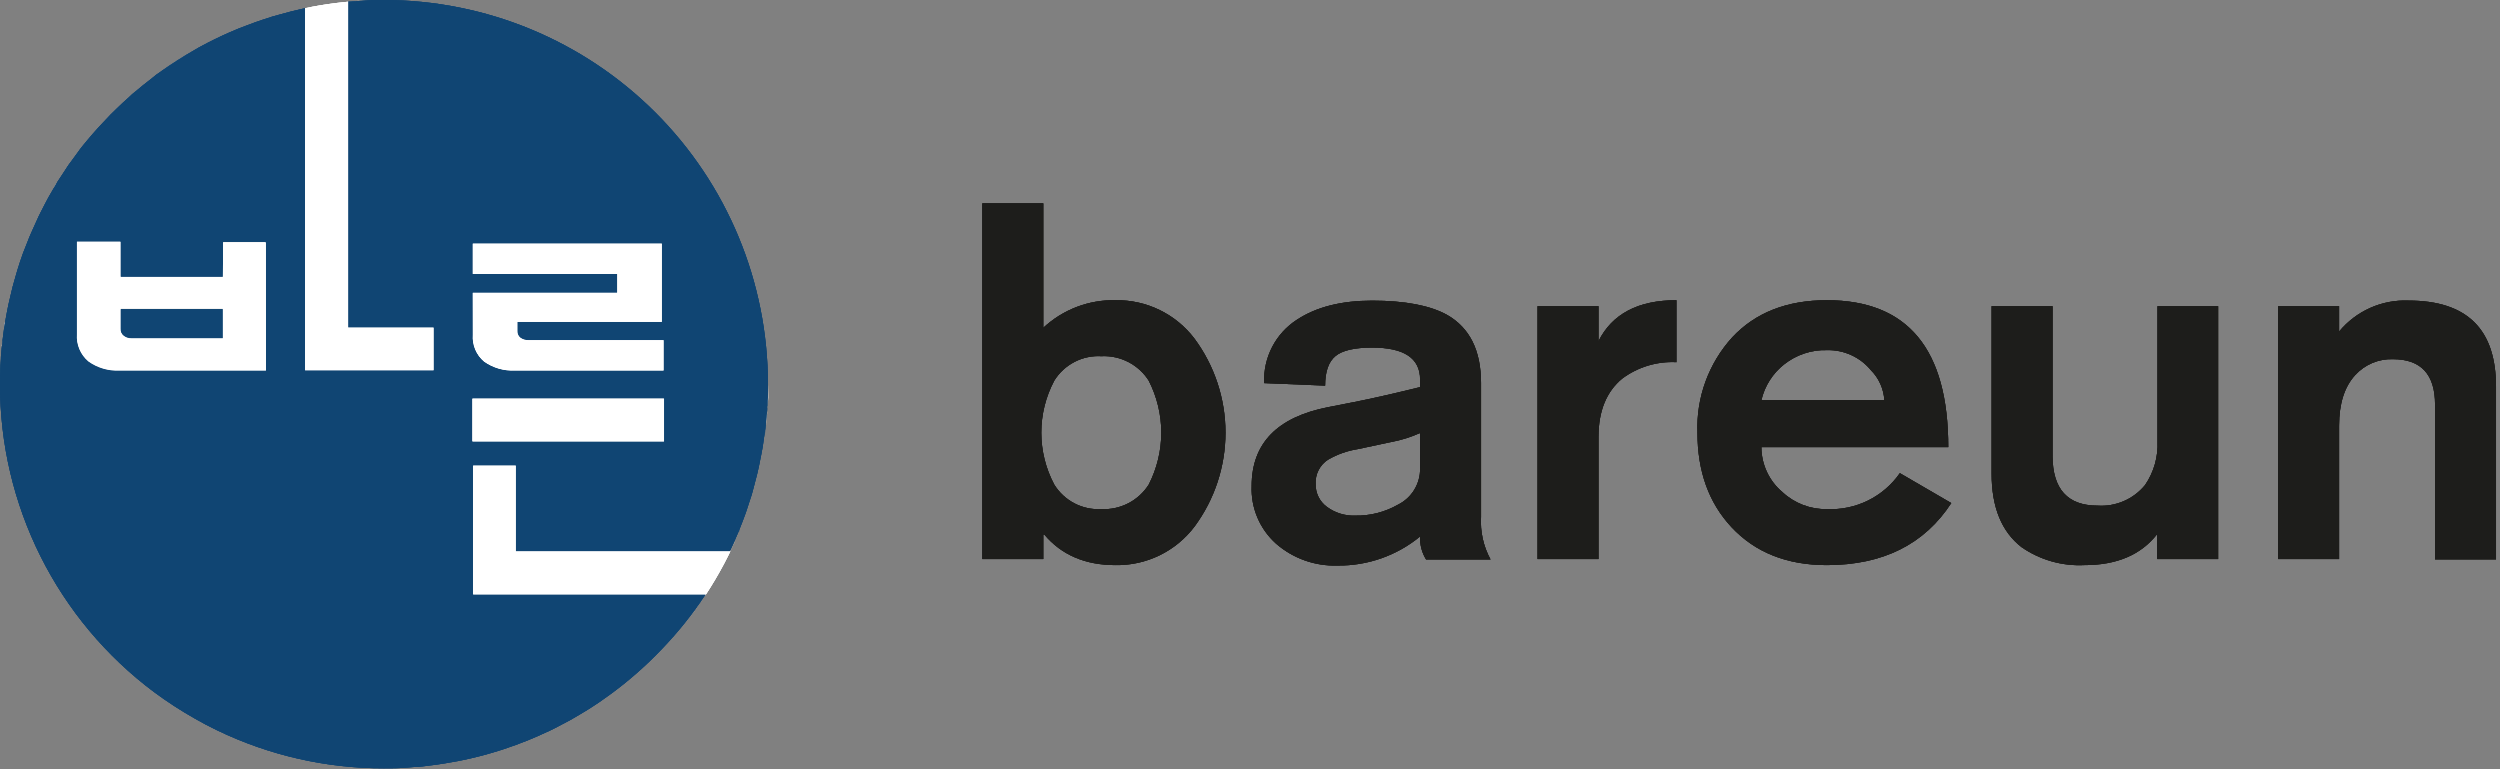 <svg width="351" height="108" viewBox="0 0 351 108" fill="none" xmlns="http://www.w3.org/2000/svg">
<rect x="0" y="0" width="351" height="108" fill="#808080" stroke="none"/>
<g clip-path="url(#clip0_21_218)">
<path d="M137.92 78.49V28.55H146.48V46.02C149.227 43.459 152.865 42.07 156.62 42.15C158.763 42.115 160.884 42.585 162.811 43.524C164.738 44.462 166.416 45.841 167.71 47.55C170.535 51.367 172.06 55.991 172.06 60.74C172.06 65.489 170.535 70.113 167.71 73.93C166.418 75.642 164.74 77.024 162.813 77.964C160.886 78.904 158.764 79.376 156.62 79.34C152.36 79.34 149.027 77.91 146.62 75.05H146.48V78.49H137.92ZM154.62 50.01C153.313 49.935 152.01 50.215 150.849 50.819C149.687 51.422 148.71 52.328 148.02 53.44C146.825 55.688 146.2 58.194 146.2 60.74C146.2 63.286 146.825 65.792 148.02 68.04C148.709 69.154 149.686 70.062 150.847 70.667C152.009 71.273 153.312 71.553 154.62 71.48C155.935 71.546 157.244 71.263 158.414 70.659C159.584 70.054 160.573 69.151 161.28 68.04C162.438 65.781 163.042 63.279 163.042 60.74C163.042 58.201 162.438 55.699 161.28 53.44C160.572 52.33 159.583 51.428 158.413 50.826C157.243 50.223 155.934 49.942 154.62 50.01Z" fill="#1D1D1B"/>
<path d="M207.94 53.79V72.55C207.812 74.635 208.273 76.715 209.27 78.55H200.22C199.624 77.581 199.332 76.456 199.38 75.32C196.121 78.001 192.02 79.446 187.8 79.4C184.64 79.508 181.556 78.415 179.17 76.34C178.034 75.328 177.137 74.076 176.542 72.676C175.947 71.275 175.67 69.76 175.73 68.24C175.73 62.24 179.334 58.543 186.54 57.15L190.12 56.45C192.5 55.983 195.587 55.283 199.38 54.35V53.29C199.38 50.29 197.14 48.8 192.64 48.8C190.167 48.8 188.45 49.2 187.49 50C186.53 50.8 186.05 52.18 186.05 54.14L177.49 53.79C177.412 52.028 177.799 50.276 178.612 48.71C179.424 47.145 180.634 45.82 182.12 44.87C184.827 43.097 188.334 42.21 192.64 42.21C197.28 42.21 200.78 42.89 203.17 44.21C206.35 46.023 207.94 49.217 207.94 53.79ZM199.38 65.79V60.79C198.08 61.375 196.713 61.802 195.31 62.06L190.61 63.06C189.152 63.291 187.748 63.789 186.47 64.53C185.897 64.894 185.432 65.405 185.125 66.011C184.817 66.616 184.677 67.292 184.72 67.97C184.706 68.589 184.842 69.202 185.115 69.757C185.388 70.312 185.791 70.794 186.29 71.16C187.444 72.014 188.856 72.449 190.29 72.39C192.393 72.427 194.466 71.895 196.29 70.85C197.229 70.382 198.016 69.659 198.563 68.764C199.109 67.869 199.393 66.839 199.38 65.79Z" fill="#1D1D1B"/>
<path d="M215.87 78.49V42.99H224.43V47.9C226.35 44.067 229.997 42.15 235.37 42.15V50.85C232.639 50.709 229.943 51.526 227.75 53.16C225.543 54.987 224.437 57.7 224.43 61.3V78.49H215.87Z" fill="#1D1D1B"/>
<path d="M273.54 62.78H247.3C247.303 63.983 247.569 65.171 248.078 66.261C248.588 67.35 249.329 68.316 250.25 69.09C251.941 70.667 254.179 71.524 256.49 71.48C258.486 71.573 260.473 71.159 262.266 70.276C264.058 69.393 265.598 68.07 266.74 66.43L273.96 70.63C270.18 76.43 264.357 79.333 256.49 79.34C250.877 79.34 246.41 77.56 243.09 74C239.91 70.587 238.32 66.167 238.32 60.74C238.137 55.817 239.889 51.018 243.2 47.37C246.453 43.89 250.883 42.15 256.49 42.15C267.863 42.15 273.547 49.027 273.54 62.78ZM247.3 56.18H264.56C264.464 54.593 263.792 53.096 262.67 51.97C261.921 51.063 260.976 50.338 259.905 49.851C258.834 49.364 257.666 49.128 256.49 49.16C254.317 49.101 252.193 49.809 250.49 51.16C248.889 52.423 247.764 54.194 247.3 56.18Z" fill="#1D1D1B"/>
<path d="M311.43 42.99V78.49H302.87V74.98C300.61 77.893 297.197 79.347 292.63 79.34C289.491 79.494 286.39 78.604 283.81 76.81C281.017 74.637 279.62 71.197 279.62 66.49V42.99H288.18V63.99C288.18 68.657 290.283 70.99 294.49 70.99C295.751 71.075 297.014 70.859 298.174 70.358C299.334 69.857 300.358 69.086 301.16 68.11C302.392 66.318 303.007 64.173 302.91 62V42.99H311.43Z" fill="#1D1D1B"/>
<path d="M319.85 78.49V42.99H328.41V46.55C329.589 45.122 331.083 43.986 332.775 43.231C334.466 42.476 336.309 42.123 338.16 42.2C346.353 42.2 350.447 46.223 350.44 54.27V78.54H341.88V56.81C341.88 52.563 339.917 50.437 335.99 50.43C334.992 50.393 333.998 50.574 333.078 50.961C332.157 51.348 331.332 51.931 330.66 52.67C329.16 54.31 328.41 56.673 328.41 59.76V78.49H319.85Z" fill="#1D1D1B"/>
<path d="M0.25 48.74C0.25 48.41 0.32 48.07 0.36 47.74C0.32 48.07 0.28 48.41 0.25 48.74Z" fill="white"/>
<path d="M4.16 33.13C4.28 32.83 4.42 32.54 4.55 32.25C4.42 32.55 4.28 32.83 4.16 33.13Z" fill="white"/>
<path d="M22.81 9.9C24.183 8.933 25.603 8.027 27.07 7.18C25.597 8.02 24.177 8.927 22.81 9.9Z" fill="white"/>
<path d="M10.21 22.37C10.41 22.1 10.6 21.82 10.81 21.55C10.62 21.82 10.41 22.1 10.21 22.37Z" fill="white"/>
<path d="M5.17 30.88C5.32 30.56 5.48 30.24 5.64 29.88C5.48 30.24 5.32 30.55 5.17 30.88Z" fill="white"/>
<path d="M7.47 26.55C7.66 26.23 7.85 25.9 8.05 25.55C7.85 25.9 7.62 26.23 7.47 26.55Z" fill="white"/>
<path d="M105.62 69.43C105.42 70.07 105.22 70.7 105 71.33C105.2 70.7 105.4 70.07 105.62 69.43Z" fill="white"/>
<path d="M107.87 53.94C107.87 54.94 107.87 55.94 107.78 56.94C107.83 55.94 107.87 54.94 107.87 53.94Z" fill="white"/>
<path d="M2.23 38.55C2.31 38.28 2.38 38 2.47 37.73C2.38 38.03 2.31 38.31 2.23 38.55Z" fill="white"/>
<path d="M107.71 57.81C107.66 58.49 107.61 59.17 107.54 59.81C107.62 59.17 107.62 58.49 107.71 57.81Z" fill="white"/>
<path d="M0.56 46.19C0.61 45.84 0.66 45.49 0.72 45.19C0.62 45.49 0.62 45.84 0.56 46.19Z" fill="white"/>
<path d="M107.4 60.91C107.32 61.52 107.24 62.14 107.14 62.75C107.24 62.14 107.32 61.55 107.4 60.91Z" fill="white"/>
<path d="M16.92 46.19C16.905 46.381 16.938 46.573 17.017 46.748C17.096 46.922 17.217 47.075 17.37 47.19C17.673 47.431 18.053 47.555 18.44 47.54H31.29V43.42H16.92V46.19Z" fill="#104573"/>
<path d="M0.12 50.44C0.12 49.87 0.2 49.31 0.25 48.74C0.2 49.31 0.16 49.87 0.12 50.44Z" fill="#104573"/>
<path d="M0.36 47.73C0.42 47.22 0.48 46.73 0.56 46.19C0.48 46.7 0.42 47.22 0.36 47.73Z" fill="#104573"/>
<path d="M0.72 45.14C0.8 44.65 0.89 44.14 0.99 43.66C0.89 44.15 0.8 44.65 0.72 45.14Z" fill="#104573"/>
<path d="M0 53.83C0 52.99 -2.44007e-06 52.16 0.06 51.33C0.02 52.16 0 52.99 0 53.83Z" fill="#104573"/>
<path d="M107.78 56.91C107.78 57.21 107.78 57.51 107.71 57.81C107.73 57.55 107.76 57.21 107.78 56.91Z" fill="#104573"/>
<path d="M53.93 0C53.08 0 52.23 -3.05474e-07 51.38 0.07C52.23 0.07 53.08 0 53.93 0Z" fill="#104573"/>
<path d="M107.54 59.85C107.54 60.2 107.45 60.55 107.4 60.91C107.45 60.55 107.5 60.2 107.54 59.85Z" fill="#104573"/>
<path d="M104.98 71.33C104.89 71.59 104.81 71.86 104.71 72.13C104.81 71.86 104.89 71.55 104.98 71.33Z" fill="#104573"/>
<path d="M103.85 74.37C103.85 74.5 103.75 74.63 103.69 74.76C103.75 74.63 103.8 74.55 103.85 74.37Z" fill="#104573"/>
<path d="M5.62 29.92C5.82 29.507 6.03 29.097 6.25 28.69C6.043 29.103 5.833 29.513 5.62 29.92Z" fill="#104573"/>
<path d="M1.78 40.17C1.92 39.637 2.07 39.107 2.23 38.58C2.07 39.113 1.92 39.643 1.78 40.17Z" fill="#104573"/>
<path d="M18.16 13.55C18.44 13.29 18.73 13.05 19.02 12.8C18.73 13.09 18.44 13.33 18.16 13.55Z" fill="#104573"/>
<path d="M9.38 23.55C9.65 23.16 9.93 22.78 10.21 22.39C9.93 22.76 9.62 23.14 9.38 23.55Z" fill="#104573"/>
<path d="M10.81 21.55C11.27 20.92 11.75 20.31 12.24 19.72C11.75 20.31 11.27 20.93 10.81 21.55Z" fill="#104573"/>
<path d="M99.06 83.46H66.38V65.36H72.38V77.41H102.45C102.87 76.54 103.27 75.65 103.64 74.76C103.7 74.63 103.75 74.5 103.8 74.37C104.1 73.63 104.39 72.88 104.66 72.13C104.76 71.86 104.84 71.59 104.93 71.33C105.15 70.7 105.35 70.07 105.55 69.43L105.82 68.43C105.99 67.83 106.14 67.23 106.29 66.63L106.53 65.58C106.66 64.99 106.78 64.39 106.89 63.79C106.96 63.43 107.03 63.07 107.09 62.71C107.19 62.1 107.27 61.48 107.35 60.87C107.4 60.51 107.45 60.16 107.49 59.81C107.56 59.13 107.61 58.45 107.66 57.81C107.66 57.51 107.66 57.21 107.73 56.91C107.78 55.91 107.82 54.91 107.82 53.91C107.812 39.618 102.132 25.913 92.028 15.806C81.924 5.698 68.222 0.013 53.93 0C53.08 0 52.23 -3.05474e-07 51.38 0.07C50.53 0.14 49.71 0.17 48.88 0.24V45.99H60.88V51.99H42.83V1.15C41.56 1.42 40.3 1.74 39.06 2.1L38.23 2.33L36.82 2.79L35.88 3.11L34.54 3.61L33.54 3.99L32.24 4.54L31.3 4.96L30.07 5.55L29.15 6.01C28.74 6.23 28.32 6.44 27.91 6.67L27.07 7.16C25.597 8 24.177 8.907 22.81 9.88L21.93 10.5L20.93 11.3L20.05 11.99L19.05 12.82C18.76 13.07 18.47 13.31 18.19 13.57L17.25 14.42L16.4 15.23L15.51 16.1L14.67 16.99L13.85 17.86L12.96 18.86L12.27 19.67C11.78 20.26 11.27 20.87 10.84 21.5C10.63 21.77 10.44 22.05 10.24 22.32C10.04 22.59 9.68 23.09 9.41 23.48L8.81 24.4L8.05 25.55C7.85 25.87 7.66 26.2 7.47 26.55C7.28 26.9 7.02 27.32 6.8 27.71C6.58 28.1 6.44 28.36 6.27 28.71C6.1 29.06 5.84 29.53 5.64 29.94C5.44 30.35 5.32 30.58 5.17 30.94C5.02 31.3 4.75 31.85 4.55 32.31C4.42 32.6 4.28 32.89 4.16 33.19C3.91 33.79 3.68 34.39 3.45 34.99C3.39 35.16 3.32 35.33 3.25 35.49C2.97 36.26 2.71 37.04 2.47 37.82C2.38 38.09 2.31 38.37 2.23 38.64C2.07 39.173 1.92 39.703 1.78 40.23C1.69 40.55 1.62 40.88 1.54 41.23C1.42 41.72 1.3 42.23 1.19 42.72C1.12 43.06 1.05 43.41 0.99 43.72C0.93 44.03 0.8 44.72 0.72 45.2C0.64 45.68 0.61 45.9 0.56 46.2C0.48 46.71 0.42 47.2 0.36 47.74C0.36 48.08 0.28 48.42 0.25 48.74C0.2 49.31 0.16 49.87 0.12 50.44L0.06 51.33C0.06 52.16 4.55658e-05 52.99 4.55658e-05 53.83V53.94C-0.011 62.33 1.938 70.607 5.692 78.11C9.445 85.614 14.9 92.137 21.62 97.16C23.454 98.522 25.371 99.768 27.36 100.89C28.36 101.47 29.43 102.03 30.51 102.55C37.803 106.064 45.795 107.883 53.89 107.87C54.97 107.87 56.03 107.87 57.1 107.77L58.1 107.69C58.85 107.69 59.59 107.57 60.34 107.48L61.34 107.35C62.12 107.24 62.89 107.11 63.66 106.97L64.44 106.83C65.44 106.63 66.5 106.4 67.5 106.13L67.81 106.05C68.71 105.81 69.61 105.54 70.49 105.26L71.27 104.99C72.023 104.743 72.763 104.473 73.49 104.18L74.23 103.89C75.1 103.54 75.96 103.16 76.8 102.76L77.02 102.67C78.02 102.2 78.95 101.67 79.89 101.19L80.04 101.11C80.9 100.63 81.74 100.11 82.57 99.61L83.01 99.33C83.78 98.83 84.55 98.33 85.29 97.77L85.59 97.56C88.178 95.674 90.594 93.562 92.81 91.25L92.97 91.08C95.228 88.731 97.266 86.18 99.06 83.46ZM37.34 51.99H16.81C15.241 52.075 13.689 51.624 12.41 50.71C11.861 50.246 11.429 49.66 11.149 48.998C10.87 48.336 10.75 47.617 10.8 46.9V33.9H16.92V38.84H31.29V33.94H37.29L37.34 51.99ZM66.34 41.11H86.64V38.47H66.34V34.2H92.92V45.2H72.62V46.5C72.611 46.678 72.645 46.856 72.72 47.018C72.795 47.18 72.908 47.322 73.05 47.43C73.37 47.66 73.757 47.776 74.15 47.76H93.15V52.03H72.32C70.772 52.117 69.24 51.68 67.97 50.79C67.425 50.333 66.996 49.753 66.719 49.097C66.443 48.441 66.327 47.73 66.38 47.02L66.34 41.11ZM66.29 55.95H93.19V61.95H66.29V55.95Z" fill="#104573"/>
<path d="M42.83 51.99H60.88V45.99H48.88V0.24C49.71 0.17 50.54 0.11 51.38 0.07C48.506 0.2 45.647 0.561 42.83 1.15V51.99Z" fill="white"/>
<path d="M31.29 38.88H16.92V33.94H10.8V46.94C10.75 47.657 10.87 48.376 11.149 49.038C11.429 49.7 11.861 50.286 12.41 50.75C13.689 51.664 15.241 52.115 16.81 52.03H37.34V34.03H31.34L31.29 38.88ZM31.29 47.49H18.44C18.053 47.505 17.674 47.381 17.37 47.14C17.217 47.025 17.096 46.873 17.017 46.698C16.938 46.523 16.905 46.331 16.92 46.14V43.32H31.29V47.49Z" fill="white"/>
<path d="M72.32 52.02H93.18V47.75H74.18C73.787 47.766 73.4 47.65 73.08 47.42C72.939 47.312 72.825 47.17 72.75 47.008C72.675 46.846 72.641 46.668 72.65 46.49V45.19H92.92V34.19H66.38V38.46H86.68V41.1H66.38V47C66.327 47.709 66.443 48.422 66.72 49.077C66.996 49.733 67.425 50.313 67.97 50.77C69.239 51.664 70.771 52.104 72.32 52.02Z" fill="white"/>
<path d="M93.23 55.95H66.33V62H93.23V55.95Z" fill="white"/>
<path d="M72.43 77.41V65.36H66.43V83.46H99.11C97.329 86.178 95.304 88.729 93.06 91.08C97.586 86.337 101.205 80.806 103.74 74.76C103.37 75.65 102.97 76.54 102.55 77.41H72.43Z" fill="white"/>
<path d="M137.92 78.49V28.55H146.48V46.02C149.227 43.459 152.865 42.07 156.62 42.15C158.763 42.115 160.884 42.585 162.811 43.524C164.738 44.462 166.416 45.841 167.71 47.55C170.535 51.367 172.06 55.991 172.06 60.74C172.06 65.489 170.535 70.113 167.71 73.93C166.418 75.642 164.74 77.024 162.813 77.964C160.886 78.904 158.764 79.376 156.62 79.34C152.36 79.34 149.027 77.91 146.62 75.05H146.48V78.49H137.92ZM154.62 50.01C153.313 49.935 152.01 50.215 150.849 50.819C149.687 51.422 148.71 52.328 148.02 53.44C146.825 55.688 146.2 58.194 146.2 60.74C146.2 63.286 146.825 65.792 148.02 68.04C148.709 69.154 149.686 70.062 150.847 70.667C152.009 71.273 153.312 71.553 154.62 71.48C155.935 71.546 157.244 71.263 158.414 70.659C159.584 70.054 160.573 69.151 161.28 68.04C162.438 65.781 163.042 63.279 163.042 60.74C163.042 58.201 162.438 55.699 161.28 53.44C160.572 52.33 159.583 51.428 158.413 50.826C157.243 50.223 155.934 49.942 154.62 50.01Z" fill="#1D1D1B"/>
<path d="M207.94 53.79V72.55C207.812 74.635 208.273 76.715 209.27 78.55H200.22C199.624 77.581 199.332 76.456 199.38 75.32C196.121 78.001 192.02 79.446 187.8 79.4C184.64 79.508 181.556 78.415 179.17 76.34C178.034 75.328 177.137 74.076 176.542 72.676C175.947 71.275 175.67 69.76 175.73 68.24C175.73 62.24 179.334 58.543 186.54 57.15L190.12 56.45C192.5 55.983 195.587 55.283 199.38 54.35V53.29C199.38 50.29 197.14 48.8 192.64 48.8C190.167 48.8 188.45 49.2 187.49 50C186.53 50.8 186.05 52.18 186.05 54.14L177.49 53.79C177.412 52.028 177.799 50.276 178.612 48.71C179.424 47.145 180.634 45.82 182.12 44.87C184.827 43.097 188.334 42.21 192.64 42.21C197.28 42.21 200.78 42.89 203.17 44.21C206.35 46.023 207.94 49.217 207.94 53.79ZM199.38 65.79V60.79C198.08 61.375 196.713 61.802 195.31 62.06L190.61 63.06C189.152 63.291 187.748 63.789 186.47 64.53C185.897 64.894 185.432 65.405 185.125 66.011C184.817 66.616 184.677 67.292 184.72 67.97C184.706 68.589 184.842 69.202 185.115 69.757C185.388 70.312 185.791 70.794 186.29 71.16C187.444 72.014 188.856 72.449 190.29 72.39C192.393 72.427 194.466 71.895 196.29 70.85C197.229 70.382 198.016 69.659 198.563 68.764C199.109 67.869 199.393 66.839 199.38 65.79Z" fill="#1D1D1B"/>
<path d="M215.87 78.49V42.99H224.43V47.9C226.35 44.067 229.997 42.15 235.37 42.15V50.85C232.639 50.709 229.943 51.526 227.75 53.16C225.543 54.987 224.437 57.7 224.43 61.3V78.49H215.87Z" fill="#1D1D1B"/>
<path d="M273.54 62.78H247.3C247.303 63.983 247.569 65.171 248.078 66.261C248.588 67.35 249.329 68.316 250.25 69.09C251.941 70.667 254.179 71.524 256.49 71.48C258.486 71.573 260.473 71.159 262.266 70.276C264.058 69.393 265.598 68.07 266.74 66.43L273.96 70.63C270.18 76.43 264.357 79.333 256.49 79.34C250.877 79.34 246.41 77.56 243.09 74C239.91 70.587 238.32 66.167 238.32 60.74C238.137 55.817 239.889 51.018 243.2 47.37C246.453 43.89 250.883 42.15 256.49 42.15C267.863 42.15 273.547 49.027 273.54 62.78ZM247.3 56.18H264.56C264.464 54.593 263.792 53.096 262.67 51.97C261.921 51.063 260.976 50.338 259.905 49.851C258.834 49.364 257.666 49.128 256.49 49.16C254.317 49.101 252.193 49.809 250.49 51.16C248.889 52.423 247.764 54.194 247.3 56.18Z" fill="#1D1D1B"/>
<path d="M311.43 42.99V78.49H302.87V74.98C300.61 77.893 297.197 79.347 292.63 79.34C289.491 79.494 286.39 78.604 283.81 76.81C281.017 74.637 279.62 71.197 279.62 66.49V42.99H288.18V63.99C288.18 68.657 290.283 70.99 294.49 70.99C295.751 71.075 297.014 70.859 298.174 70.358C299.334 69.857 300.358 69.086 301.16 68.11C302.392 66.318 303.007 64.173 302.91 62V42.99H311.43Z" fill="#1D1D1B"/>
<path d="M319.85 78.49V42.99H328.41V46.55C329.589 45.122 331.083 43.986 332.775 43.231C334.466 42.476 336.309 42.123 338.16 42.2C346.353 42.2 350.447 46.223 350.44 54.27V78.54H341.88V56.81C341.88 52.563 339.917 50.437 335.99 50.43C334.992 50.393 333.998 50.574 333.078 50.961C332.157 51.348 331.332 51.931 330.66 52.67C329.16 54.31 328.41 56.673 328.41 59.76V78.49H319.85Z" fill="#1D1D1B"/>
<path d="M0.25 48.74C0.25 48.41 0.32 48.07 0.36 47.74C0.32 48.07 0.28 48.41 0.25 48.74Z" fill="white"/>
<path d="M4.16 33.13C4.28 32.83 4.42 32.54 4.55 32.25C4.42 32.55 4.28 32.83 4.16 33.13Z" fill="white"/>
<path d="M22.81 9.9C24.183 8.933 25.603 8.027 27.07 7.18C25.597 8.02 24.177 8.927 22.81 9.9Z" fill="white"/>
<path d="M10.21 22.37C10.41 22.1 10.6 21.82 10.81 21.55C10.62 21.82 10.41 22.1 10.21 22.37Z" fill="white"/>
<path d="M5.17 30.88C5.32 30.56 5.48 30.24 5.64 29.88C5.48 30.24 5.32 30.55 5.17 30.88Z" fill="white"/>
<path d="M7.47 26.55C7.66 26.23 7.85 25.9 8.05 25.55C7.85 25.9 7.62 26.23 7.47 26.55Z" fill="white"/>
<path d="M105.62 69.43C105.42 70.07 105.22 70.7 105 71.33C105.2 70.7 105.4 70.07 105.62 69.43Z" fill="white"/>
<path d="M107.87 53.94C107.87 54.94 107.87 55.94 107.78 56.94C107.83 55.94 107.87 54.94 107.87 53.94Z" fill="white"/>
<path d="M2.23 38.55C2.31 38.28 2.38 38 2.47 37.73C2.38 38.03 2.31 38.31 2.23 38.55Z" fill="white"/>
<path d="M107.71 57.81C107.66 58.49 107.61 59.17 107.54 59.81C107.62 59.17 107.62 58.49 107.71 57.81Z" fill="white"/>
<path d="M0.56 46.19C0.61 45.84 0.66 45.49 0.72 45.19C0.62 45.49 0.62 45.84 0.56 46.19Z" fill="white"/>
<path d="M107.4 60.91C107.32 61.52 107.24 62.14 107.14 62.75C107.24 62.14 107.32 61.55 107.4 60.91Z" fill="white"/>
<path d="M16.92 46.19C16.905 46.381 16.938 46.573 17.017 46.748C17.096 46.922 17.217 47.075 17.37 47.19C17.673 47.431 18.053 47.555 18.44 47.54H31.29V43.42H16.92V46.19Z" fill="#104573"/>
<path d="M0.12 50.44C0.12 49.87 0.2 49.31 0.25 48.74C0.2 49.31 0.16 49.87 0.12 50.44Z" fill="#104573"/>
<path d="M0.36 47.73C0.42 47.22 0.48 46.73 0.56 46.19C0.48 46.7 0.42 47.22 0.36 47.73Z" fill="#104573"/>
<path d="M0.72 45.14C0.8 44.65 0.89 44.14 0.99 43.66C0.89 44.15 0.8 44.65 0.72 45.14Z" fill="#104573"/>
<path d="M0 53.83C0 52.99 -2.44007e-06 52.16 0.06 51.33C0.02 52.16 0 52.99 0 53.83Z" fill="#104573"/>
<path d="M107.78 56.91C107.78 57.21 107.78 57.51 107.71 57.81C107.73 57.55 107.76 57.21 107.78 56.91Z" fill="#104573"/>
<path d="M53.93 0C53.08 0 52.23 -3.05474e-07 51.38 0.07C52.23 0.07 53.08 0 53.93 0Z" fill="#104573"/>
<path d="M107.54 59.85C107.54 60.2 107.45 60.55 107.4 60.91C107.45 60.55 107.5 60.2 107.54 59.85Z" fill="#104573"/>
<path d="M104.98 71.33C104.89 71.59 104.81 71.86 104.71 72.13C104.81 71.86 104.89 71.55 104.98 71.33Z" fill="#104573"/>
<path d="M103.85 74.37C103.85 74.5 103.75 74.63 103.69 74.76C103.75 74.63 103.8 74.55 103.85 74.37Z" fill="#104573"/>
<path d="M5.62 29.92C5.82 29.507 6.03 29.097 6.25 28.69C6.043 29.103 5.833 29.513 5.62 29.92Z" fill="#104573"/>
<path d="M1.78 40.17C1.92 39.637 2.07 39.107 2.23 38.58C2.07 39.113 1.92 39.643 1.78 40.17Z" fill="#104573"/>
<path d="M18.16 13.55C18.44 13.29 18.73 13.05 19.02 12.8C18.73 13.09 18.44 13.33 18.16 13.55Z" fill="#104573"/>
<path d="M9.38 23.55C9.65 23.16 9.93 22.78 10.21 22.39C9.93 22.76 9.62 23.14 9.38 23.55Z" fill="#104573"/>
<path d="M10.81 21.55C11.27 20.92 11.75 20.31 12.24 19.72C11.75 20.31 11.27 20.93 10.81 21.55Z" fill="#104573"/>
<path d="M99.06 83.46H66.38V65.36H72.38V77.41H102.45C102.87 76.54 103.27 75.65 103.64 74.76C103.7 74.63 103.75 74.5 103.8 74.37C104.1 73.63 104.39 72.88 104.66 72.13C104.76 71.86 104.84 71.59 104.93 71.33C105.15 70.7 105.35 70.07 105.55 69.43L105.82 68.43C105.99 67.83 106.14 67.23 106.29 66.63L106.53 65.58C106.66 64.99 106.78 64.39 106.89 63.79C106.96 63.43 107.03 63.07 107.09 62.71C107.19 62.1 107.27 61.48 107.35 60.87C107.4 60.51 107.45 60.16 107.49 59.81C107.56 59.13 107.61 58.45 107.66 57.81C107.66 57.51 107.66 57.21 107.73 56.91C107.78 55.91 107.82 54.91 107.82 53.91C107.812 39.618 102.132 25.913 92.028 15.806C81.924 5.698 68.222 0.013 53.93 0C53.08 0 52.23 -3.05474e-07 51.38 0.07C50.53 0.14 49.71 0.17 48.88 0.24V45.99H60.88V51.99H42.83V1.15C41.56 1.42 40.3 1.74 39.06 2.1L38.23 2.33L36.82 2.79L35.88 3.11L34.54 3.61L33.54 3.99L32.24 4.54L31.3 4.96L30.07 5.55L29.15 6.01C28.74 6.23 28.32 6.44 27.91 6.67L27.07 7.16C25.597 8 24.177 8.907 22.81 9.88L21.93 10.5L20.93 11.3L20.05 11.99L19.05 12.82C18.76 13.07 18.47 13.31 18.19 13.57L17.25 14.42L16.4 15.23L15.51 16.1L14.67 16.99L13.85 17.86L12.96 18.86L12.27 19.67C11.78 20.26 11.27 20.87 10.84 21.5C10.63 21.77 10.44 22.05 10.24 22.32C10.04 22.59 9.68 23.09 9.41 23.48L8.81 24.4L8.05 25.55C7.85 25.87 7.66 26.2 7.47 26.55C7.28 26.9 7.02 27.32 6.8 27.71C6.58 28.1 6.44 28.36 6.27 28.71C6.1 29.06 5.84 29.53 5.64 29.94C5.44 30.35 5.32 30.58 5.17 30.94C5.02 31.3 4.75 31.85 4.55 32.31C4.42 32.6 4.28 32.89 4.16 33.19C3.91 33.79 3.68 34.39 3.45 34.99C3.39 35.16 3.32 35.33 3.25 35.49C2.97 36.26 2.71 37.04 2.47 37.82C2.38 38.09 2.31 38.37 2.23 38.64C2.07 39.173 1.92 39.703 1.78 40.23C1.69 40.55 1.62 40.88 1.54 41.23C1.42 41.72 1.3 42.23 1.19 42.72C1.12 43.06 1.05 43.41 0.99 43.72C0.93 44.03 0.8 44.72 0.72 45.2C0.64 45.68 0.61 45.9 0.56 46.2C0.48 46.71 0.42 47.2 0.36 47.74C0.36 48.08 0.28 48.42 0.25 48.74C0.2 49.31 0.16 49.87 0.12 50.44L0.06 51.33C0.06 52.16 4.55658e-05 52.99 4.55658e-05 53.83V53.94C-0.011 62.33 1.938 70.607 5.692 78.11C9.445 85.614 14.9 92.137 21.62 97.16C23.454 98.522 25.371 99.768 27.36 100.89C28.36 101.47 29.43 102.03 30.51 102.55C37.803 106.064 45.795 107.883 53.89 107.87C54.97 107.87 56.03 107.87 57.1 107.77L58.1 107.69C58.85 107.69 59.59 107.57 60.34 107.48L61.34 107.35C62.12 107.24 62.89 107.11 63.66 106.97L64.44 106.83C65.44 106.63 66.5 106.4 67.5 106.13L67.81 106.05C68.71 105.81 69.61 105.54 70.49 105.26L71.27 104.99C72.023 104.743 72.763 104.473 73.49 104.18L74.23 103.89C75.1 103.54 75.96 103.16 76.8 102.76L77.02 102.67C78.02 102.2 78.95 101.67 79.89 101.19L80.04 101.11C80.9 100.63 81.74 100.11 82.57 99.61L83.01 99.33C83.78 98.83 84.55 98.33 85.29 97.77L85.59 97.56C88.178 95.674 90.594 93.562 92.81 91.25L92.97 91.08C95.228 88.731 97.266 86.18 99.06 83.46ZM37.34 51.99H16.81C15.241 52.075 13.689 51.624 12.41 50.71C11.861 50.246 11.429 49.66 11.149 48.998C10.87 48.336 10.75 47.617 10.8 46.9V33.9H16.92V38.84H31.29V33.94H37.29L37.34 51.99ZM66.34 41.11H86.64V38.47H66.34V34.2H92.92V45.2H72.62V46.5C72.611 46.678 72.645 46.856 72.72 47.018C72.795 47.18 72.908 47.322 73.05 47.43C73.37 47.66 73.757 47.776 74.15 47.76H93.15V52.03H72.32C70.772 52.117 69.24 51.68 67.97 50.79C67.425 50.333 66.996 49.753 66.719 49.097C66.443 48.441 66.327 47.73 66.38 47.02L66.34 41.11ZM66.29 55.95H93.19V61.95H66.29V55.95Z" fill="#104573"/>
<path d="M42.83 51.99H60.88V45.99H48.88V0.24C49.71 0.17 50.54 0.11 51.38 0.07C48.506 0.2 45.647 0.561 42.83 1.15V51.99Z" fill="white"/>
<path d="M31.29 38.88H16.92V33.94H10.8V46.94C10.75 47.657 10.87 48.376 11.149 49.038C11.429 49.7 11.861 50.286 12.41 50.75C13.689 51.664 15.241 52.115 16.81 52.03H37.34V34.03H31.34L31.29 38.88ZM31.29 47.49H18.44C18.053 47.505 17.674 47.381 17.37 47.14C17.217 47.025 17.096 46.873 17.017 46.698C16.938 46.523 16.905 46.331 16.92 46.14V43.32H31.29V47.49Z" fill="white"/>
<path d="M72.32 52.02H93.18V47.75H74.18C73.787 47.766 73.4 47.65 73.08 47.42C72.939 47.312 72.825 47.17 72.75 47.008C72.675 46.846 72.641 46.668 72.65 46.49V45.19H92.92V34.19H66.38V38.46H86.68V41.1H66.38V47C66.327 47.709 66.443 48.422 66.72 49.077C66.996 49.733 67.425 50.313 67.97 50.77C69.239 51.664 70.771 52.104 72.32 52.02Z" fill="white"/>
<path d="M93.23 55.95H66.33V62H93.23V55.95Z" fill="white"/>
<path d="M72.43 77.41V65.36H66.43V83.46H99.11C97.329 86.178 95.304 88.729 93.06 91.08C97.586 86.337 101.205 80.806 103.74 74.76C103.37 75.65 102.97 76.54 102.55 77.41H72.43Z" fill="white"/>
<path d="M137.92 78.49V28.55H146.48V46.02C149.227 43.459 152.865 42.07 156.62 42.15C158.763 42.115 160.884 42.585 162.811 43.524C164.738 44.462 166.416 45.841 167.71 47.55C170.535 51.367 172.06 55.991 172.06 60.74C172.06 65.489 170.535 70.113 167.71 73.93C166.418 75.642 164.74 77.024 162.813 77.964C160.886 78.904 158.764 79.376 156.62 79.34C152.36 79.34 149.027 77.91 146.62 75.05H146.48V78.49H137.92ZM154.62 50.01C153.313 49.935 152.01 50.215 150.849 50.819C149.687 51.422 148.71 52.328 148.02 53.44C146.825 55.688 146.2 58.194 146.2 60.74C146.2 63.286 146.825 65.792 148.02 68.04C148.709 69.154 149.686 70.062 150.847 70.667C152.009 71.273 153.312 71.553 154.62 71.48C155.935 71.546 157.244 71.263 158.414 70.659C159.584 70.054 160.573 69.151 161.28 68.04C162.438 65.781 163.042 63.279 163.042 60.74C163.042 58.201 162.438 55.699 161.28 53.44C160.572 52.33 159.583 51.428 158.413 50.826C157.243 50.223 155.934 49.942 154.62 50.01Z" fill="#1D1D1B"/>
<path d="M207.94 53.79V72.55C207.812 74.635 208.273 76.715 209.27 78.55H200.22C199.624 77.581 199.332 76.456 199.38 75.32C196.121 78.001 192.02 79.446 187.8 79.4C184.64 79.508 181.556 78.415 179.17 76.34C178.034 75.328 177.137 74.076 176.542 72.676C175.947 71.275 175.67 69.76 175.73 68.24C175.73 62.24 179.334 58.543 186.54 57.15L190.12 56.45C192.5 55.983 195.587 55.283 199.38 54.35V53.29C199.38 50.29 197.14 48.8 192.64 48.8C190.167 48.8 188.45 49.2 187.49 50C186.53 50.8 186.05 52.18 186.05 54.14L177.49 53.79C177.412 52.028 177.799 50.276 178.612 48.71C179.424 47.145 180.634 45.82 182.12 44.87C184.827 43.097 188.334 42.21 192.64 42.21C197.28 42.21 200.78 42.89 203.17 44.21C206.35 46.023 207.94 49.217 207.94 53.79ZM199.38 65.79V60.79C198.08 61.375 196.713 61.802 195.31 62.06L190.61 63.06C189.152 63.291 187.748 63.789 186.47 64.53C185.897 64.894 185.432 65.405 185.125 66.011C184.817 66.616 184.677 67.292 184.72 67.97C184.706 68.589 184.842 69.202 185.115 69.757C185.388 70.312 185.791 70.794 186.29 71.16C187.444 72.014 188.856 72.449 190.29 72.39C192.393 72.427 194.466 71.895 196.29 70.85C197.229 70.382 198.016 69.659 198.563 68.764C199.109 67.869 199.393 66.839 199.38 65.79Z" fill="#1D1D1B"/>
<path d="M215.87 78.49V42.99H224.43V47.9C226.35 44.067 229.997 42.15 235.37 42.15V50.85C232.639 50.709 229.943 51.526 227.75 53.16C225.543 54.987 224.437 57.7 224.43 61.3V78.49H215.87Z" fill="#1D1D1B"/>
<path d="M273.54 62.78H247.3C247.303 63.983 247.569 65.171 248.078 66.261C248.588 67.35 249.329 68.316 250.25 69.09C251.941 70.667 254.179 71.524 256.49 71.48C258.486 71.573 260.473 71.159 262.266 70.276C264.058 69.393 265.598 68.07 266.74 66.43L273.96 70.63C270.18 76.43 264.357 79.333 256.49 79.34C250.877 79.34 246.41 77.56 243.09 74C239.91 70.587 238.32 66.167 238.32 60.74C238.137 55.817 239.889 51.018 243.2 47.37C246.453 43.89 250.883 42.15 256.49 42.15C267.863 42.15 273.547 49.027 273.54 62.78ZM247.3 56.18H264.56C264.464 54.593 263.792 53.096 262.67 51.97C261.921 51.063 260.976 50.338 259.905 49.851C258.834 49.364 257.666 49.128 256.49 49.16C254.317 49.101 252.193 49.809 250.49 51.16C248.889 52.423 247.764 54.194 247.3 56.18Z" fill="#1D1D1B"/>
<path d="M311.43 42.99V78.49H302.87V74.98C300.61 77.893 297.197 79.347 292.63 79.34C289.491 79.494 286.39 78.604 283.81 76.81C281.017 74.637 279.62 71.197 279.62 66.49V42.99H288.18V63.99C288.18 68.657 290.283 70.99 294.49 70.99C295.751 71.075 297.014 70.859 298.174 70.358C299.334 69.857 300.358 69.086 301.16 68.11C302.392 66.318 303.007 64.173 302.91 62V42.99H311.43Z" fill="#1D1D1B"/>
<path d="M319.85 78.49V42.99H328.41V46.55C329.589 45.122 331.083 43.986 332.775 43.231C334.466 42.476 336.309 42.123 338.16 42.2C346.353 42.2 350.447 46.223 350.44 54.27V78.54H341.88V56.81C341.88 52.563 339.917 50.437 335.99 50.43C334.992 50.393 333.998 50.574 333.078 50.961C332.157 51.348 331.332 51.931 330.66 52.67C329.16 54.31 328.41 56.673 328.41 59.76V78.49H319.85Z" fill="#1D1D1B"/>
<path d="M0.25 48.74C0.25 48.41 0.32 48.07 0.36 47.74C0.32 48.07 0.28 48.41 0.25 48.74Z" fill="white"/>
<path d="M4.16 33.13C4.28 32.83 4.42 32.54 4.55 32.25C4.42 32.55 4.28 32.83 4.16 33.13Z" fill="white"/>
<path d="M22.81 9.9C24.183 8.933 25.603 8.027 27.07 7.18C25.597 8.02 24.177 8.927 22.81 9.9Z" fill="white"/>
<path d="M10.21 22.37C10.41 22.1 10.6 21.82 10.81 21.55C10.62 21.82 10.41 22.1 10.21 22.37Z" fill="white"/>
<path d="M5.17 30.88C5.32 30.56 5.48 30.24 5.64 29.88C5.48 30.24 5.32 30.55 5.17 30.88Z" fill="white"/>
<path d="M7.47 26.55C7.66 26.23 7.85 25.9 8.05 25.55C7.85 25.9 7.62 26.23 7.47 26.55Z" fill="white"/>
<path d="M105.62 69.43C105.42 70.07 105.22 70.7 105 71.33C105.2 70.7 105.4 70.07 105.62 69.43Z" fill="white"/>
<path d="M107.87 53.94C107.87 54.94 107.87 55.94 107.78 56.94C107.83 55.94 107.87 54.94 107.87 53.94Z" fill="white"/>
<path d="M2.23 38.55C2.31 38.28 2.38 38 2.47 37.73C2.38 38.03 2.31 38.31 2.23 38.55Z" fill="white"/>
<path d="M107.71 57.81C107.66 58.49 107.61 59.17 107.54 59.81C107.62 59.17 107.62 58.49 107.71 57.81Z" fill="white"/>
<path d="M0.56 46.19C0.61 45.84 0.66 45.49 0.72 45.19C0.62 45.49 0.62 45.84 0.56 46.19Z" fill="white"/>
<path d="M107.4 60.91C107.32 61.52 107.24 62.14 107.14 62.75C107.24 62.14 107.32 61.55 107.4 60.91Z" fill="white"/>
<path d="M16.92 46.19C16.905 46.381 16.938 46.573 17.017 46.748C17.096 46.922 17.217 47.075 17.37 47.19C17.673 47.431 18.053 47.555 18.44 47.54H31.29V43.42H16.92V46.19Z" fill="#104573"/>
<path d="M0.12 50.44C0.12 49.87 0.2 49.31 0.25 48.74C0.2 49.31 0.16 49.87 0.12 50.44Z" fill="#104573"/>
<path d="M0.36 47.73C0.42 47.22 0.48 46.73 0.56 46.19C0.48 46.7 0.42 47.22 0.36 47.73Z" fill="#104573"/>
<path d="M0.72 45.14C0.8 44.65 0.89 44.14 0.99 43.66C0.89 44.15 0.8 44.65 0.72 45.14Z" fill="#104573"/>
<path d="M0 53.83C0 52.99 -2.44007e-06 52.16 0.06 51.33C0.02 52.16 0 52.99 0 53.83Z" fill="#104573"/>
<path d="M107.78 56.91C107.78 57.21 107.78 57.51 107.71 57.81C107.73 57.55 107.76 57.21 107.78 56.91Z" fill="#104573"/>
<path d="M53.93 0C53.08 0 52.23 -3.05474e-07 51.38 0.07C52.23 0.07 53.08 0 53.93 0Z" fill="#104573"/>
<path d="M107.54 59.85C107.54 60.2 107.45 60.55 107.4 60.91C107.45 60.55 107.5 60.2 107.54 59.85Z" fill="#104573"/>
<path d="M104.98 71.33C104.89 71.59 104.81 71.86 104.71 72.13C104.81 71.86 104.89 71.55 104.98 71.33Z" fill="#104573"/>
<path d="M103.85 74.37C103.85 74.5 103.75 74.63 103.69 74.76C103.75 74.63 103.8 74.55 103.85 74.37Z" fill="#104573"/>
<path d="M5.62 29.92C5.82 29.507 6.03 29.097 6.25 28.69C6.043 29.103 5.833 29.513 5.62 29.92Z" fill="#104573"/>
<path d="M1.78 40.17C1.92 39.637 2.07 39.107 2.23 38.58C2.07 39.113 1.92 39.643 1.78 40.17Z" fill="#104573"/>
<path d="M18.16 13.55C18.44 13.29 18.73 13.05 19.02 12.8C18.73 13.09 18.44 13.33 18.16 13.55Z" fill="#104573"/>
<path d="M9.38 23.55C9.65 23.16 9.93 22.78 10.21 22.39C9.93 22.76 9.62 23.14 9.38 23.55Z" fill="#104573"/>
<path d="M10.81 21.55C11.27 20.92 11.75 20.31 12.24 19.72C11.75 20.31 11.27 20.93 10.81 21.55Z" fill="#104573"/>
<path d="M99.06 83.46H66.38V65.36H72.38V77.41H102.45C102.87 76.54 103.27 75.65 103.64 74.76C103.7 74.63 103.75 74.5 103.8 74.37C104.1 73.63 104.39 72.88 104.66 72.13C104.76 71.86 104.84 71.59 104.93 71.33C105.15 70.7 105.35 70.07 105.55 69.43L105.82 68.43C105.99 67.83 106.14 67.23 106.29 66.63L106.53 65.58C106.66 64.99 106.78 64.39 106.89 63.79C106.96 63.43 107.03 63.07 107.09 62.71C107.19 62.1 107.27 61.48 107.35 60.87C107.4 60.51 107.45 60.16 107.49 59.81C107.56 59.13 107.61 58.45 107.66 57.81C107.66 57.51 107.66 57.21 107.73 56.91C107.78 55.91 107.82 54.91 107.82 53.91C107.812 39.618 102.132 25.913 92.028 15.806C81.924 5.698 68.222 0.013 53.93 0C53.08 0 52.23 -3.05474e-07 51.38 0.07C50.53 0.14 49.71 0.17 48.88 0.24V45.99H60.88V51.99H42.83V1.15C41.56 1.42 40.3 1.74 39.06 2.1L38.23 2.33L36.82 2.79L35.88 3.11L34.54 3.61L33.54 3.99L32.24 4.54L31.3 4.96L30.07 5.55L29.15 6.01C28.74 6.23 28.32 6.44 27.91 6.67L27.07 7.16C25.597 8 24.177 8.907 22.81 9.88L21.93 10.5L20.93 11.3L20.05 11.99L19.05 12.82C18.76 13.07 18.47 13.31 18.19 13.57L17.25 14.42L16.4 15.23L15.51 16.1L14.67 16.99L13.85 17.86L12.96 18.86L12.27 19.67C11.78 20.26 11.27 20.87 10.84 21.5C10.63 21.77 10.44 22.05 10.24 22.32C10.04 22.59 9.68 23.09 9.41 23.48L8.81 24.4L8.05 25.55C7.85 25.87 7.66 26.2 7.47 26.55C7.28 26.9 7.02 27.32 6.8 27.71C6.58 28.1 6.44 28.36 6.27 28.71C6.1 29.06 5.84 29.53 5.64 29.94C5.44 30.35 5.32 30.58 5.17 30.94C5.02 31.3 4.75 31.85 4.55 32.31C4.42 32.6 4.28 32.89 4.16 33.19C3.91 33.79 3.68 34.39 3.45 34.99C3.39 35.16 3.32 35.33 3.25 35.49C2.97 36.26 2.71 37.04 2.47 37.82C2.38 38.09 2.31 38.37 2.23 38.64C2.07 39.173 1.92 39.703 1.78 40.23C1.69 40.55 1.62 40.88 1.54 41.23C1.42 41.72 1.3 42.23 1.19 42.72C1.12 43.06 1.05 43.41 0.99 43.72C0.93 44.03 0.8 44.72 0.72 45.2C0.64 45.68 0.61 45.9 0.56 46.2C0.48 46.71 0.42 47.2 0.36 47.74C0.36 48.08 0.28 48.42 0.25 48.74C0.2 49.31 0.16 49.87 0.12 50.44L0.06 51.33C0.06 52.16 4.55658e-05 52.99 4.55658e-05 53.83V53.94C-0.011 62.33 1.938 70.607 5.692 78.11C9.445 85.614 14.9 92.137 21.62 97.16C23.454 98.522 25.371 99.768 27.36 100.89C28.36 101.47 29.43 102.03 30.51 102.55C37.803 106.064 45.795 107.883 53.89 107.87C54.97 107.87 56.03 107.87 57.1 107.77L58.1 107.69C58.85 107.69 59.59 107.57 60.34 107.48L61.34 107.35C62.12 107.24 62.89 107.11 63.66 106.97L64.44 106.83C65.44 106.63 66.5 106.4 67.5 106.13L67.81 106.05C68.71 105.81 69.61 105.54 70.49 105.26L71.27 104.99C72.023 104.743 72.763 104.473 73.49 104.18L74.23 103.89C75.1 103.54 75.96 103.16 76.8 102.76L77.02 102.67C78.02 102.2 78.95 101.67 79.89 101.19L80.04 101.11C80.9 100.63 81.74 100.11 82.57 99.61L83.01 99.33C83.78 98.83 84.55 98.33 85.29 97.77L85.59 97.56C88.178 95.674 90.594 93.562 92.81 91.25L92.97 91.08C95.228 88.731 97.266 86.18 99.06 83.46ZM37.34 51.99H16.81C15.241 52.075 13.689 51.624 12.41 50.71C11.861 50.246 11.429 49.66 11.149 48.998C10.87 48.336 10.75 47.617 10.8 46.9V33.9H16.92V38.84H31.29V33.94H37.29L37.34 51.99ZM66.34 41.11H86.64V38.47H66.34V34.2H92.92V45.2H72.62V46.5C72.611 46.678 72.645 46.856 72.72 47.018C72.795 47.18 72.908 47.322 73.05 47.43C73.37 47.66 73.757 47.776 74.15 47.76H93.15V52.03H72.32C70.772 52.117 69.24 51.68 67.97 50.79C67.425 50.333 66.996 49.753 66.719 49.097C66.443 48.441 66.327 47.73 66.38 47.02L66.34 41.11ZM66.29 55.95H93.19V61.95H66.29V55.95Z" fill="#104573"/>
<path d="M42.83 51.99H60.88V45.99H48.88V0.24C49.71 0.17 50.54 0.11 51.38 0.07C48.506 0.2 45.647 0.561 42.83 1.15V51.99Z" fill="white"/>
<path d="M31.29 38.88H16.92V33.94H10.8V46.94C10.75 47.657 10.87 48.376 11.149 49.038C11.429 49.7 11.861 50.286 12.41 50.75C13.689 51.664 15.241 52.115 16.81 52.03H37.34V34.03H31.34L31.29 38.88ZM31.29 47.49H18.44C18.053 47.505 17.674 47.381 17.37 47.14C17.217 47.025 17.096 46.873 17.017 46.698C16.938 46.523 16.905 46.331 16.92 46.14V43.32H31.29V47.49Z" fill="white"/>
<path d="M72.32 52.02H93.18V47.75H74.18C73.787 47.766 73.4 47.65 73.08 47.42C72.939 47.312 72.825 47.17 72.75 47.008C72.675 46.846 72.641 46.668 72.65 46.49V45.19H92.92V34.19H66.38V38.46H86.68V41.1H66.38V47C66.327 47.709 66.443 48.422 66.72 49.077C66.996 49.733 67.425 50.313 67.97 50.77C69.239 51.664 70.771 52.104 72.32 52.02Z" fill="white"/>
<path d="M93.23 55.95H66.33V62H93.23V55.95Z" fill="white"/>
<path d="M72.43 77.41V65.36H66.43V83.46H99.11C97.329 86.178 95.304 88.729 93.06 91.08C97.586 86.337 101.205 80.806 103.74 74.76C103.37 75.65 102.97 76.54 102.55 77.41H72.43Z" fill="white"/>
</g>
<defs>
<clipPath id="clip0_21_218">
<rect width="350.44" height="107.87" fill="white"/>
</clipPath>
</defs>
</svg>
